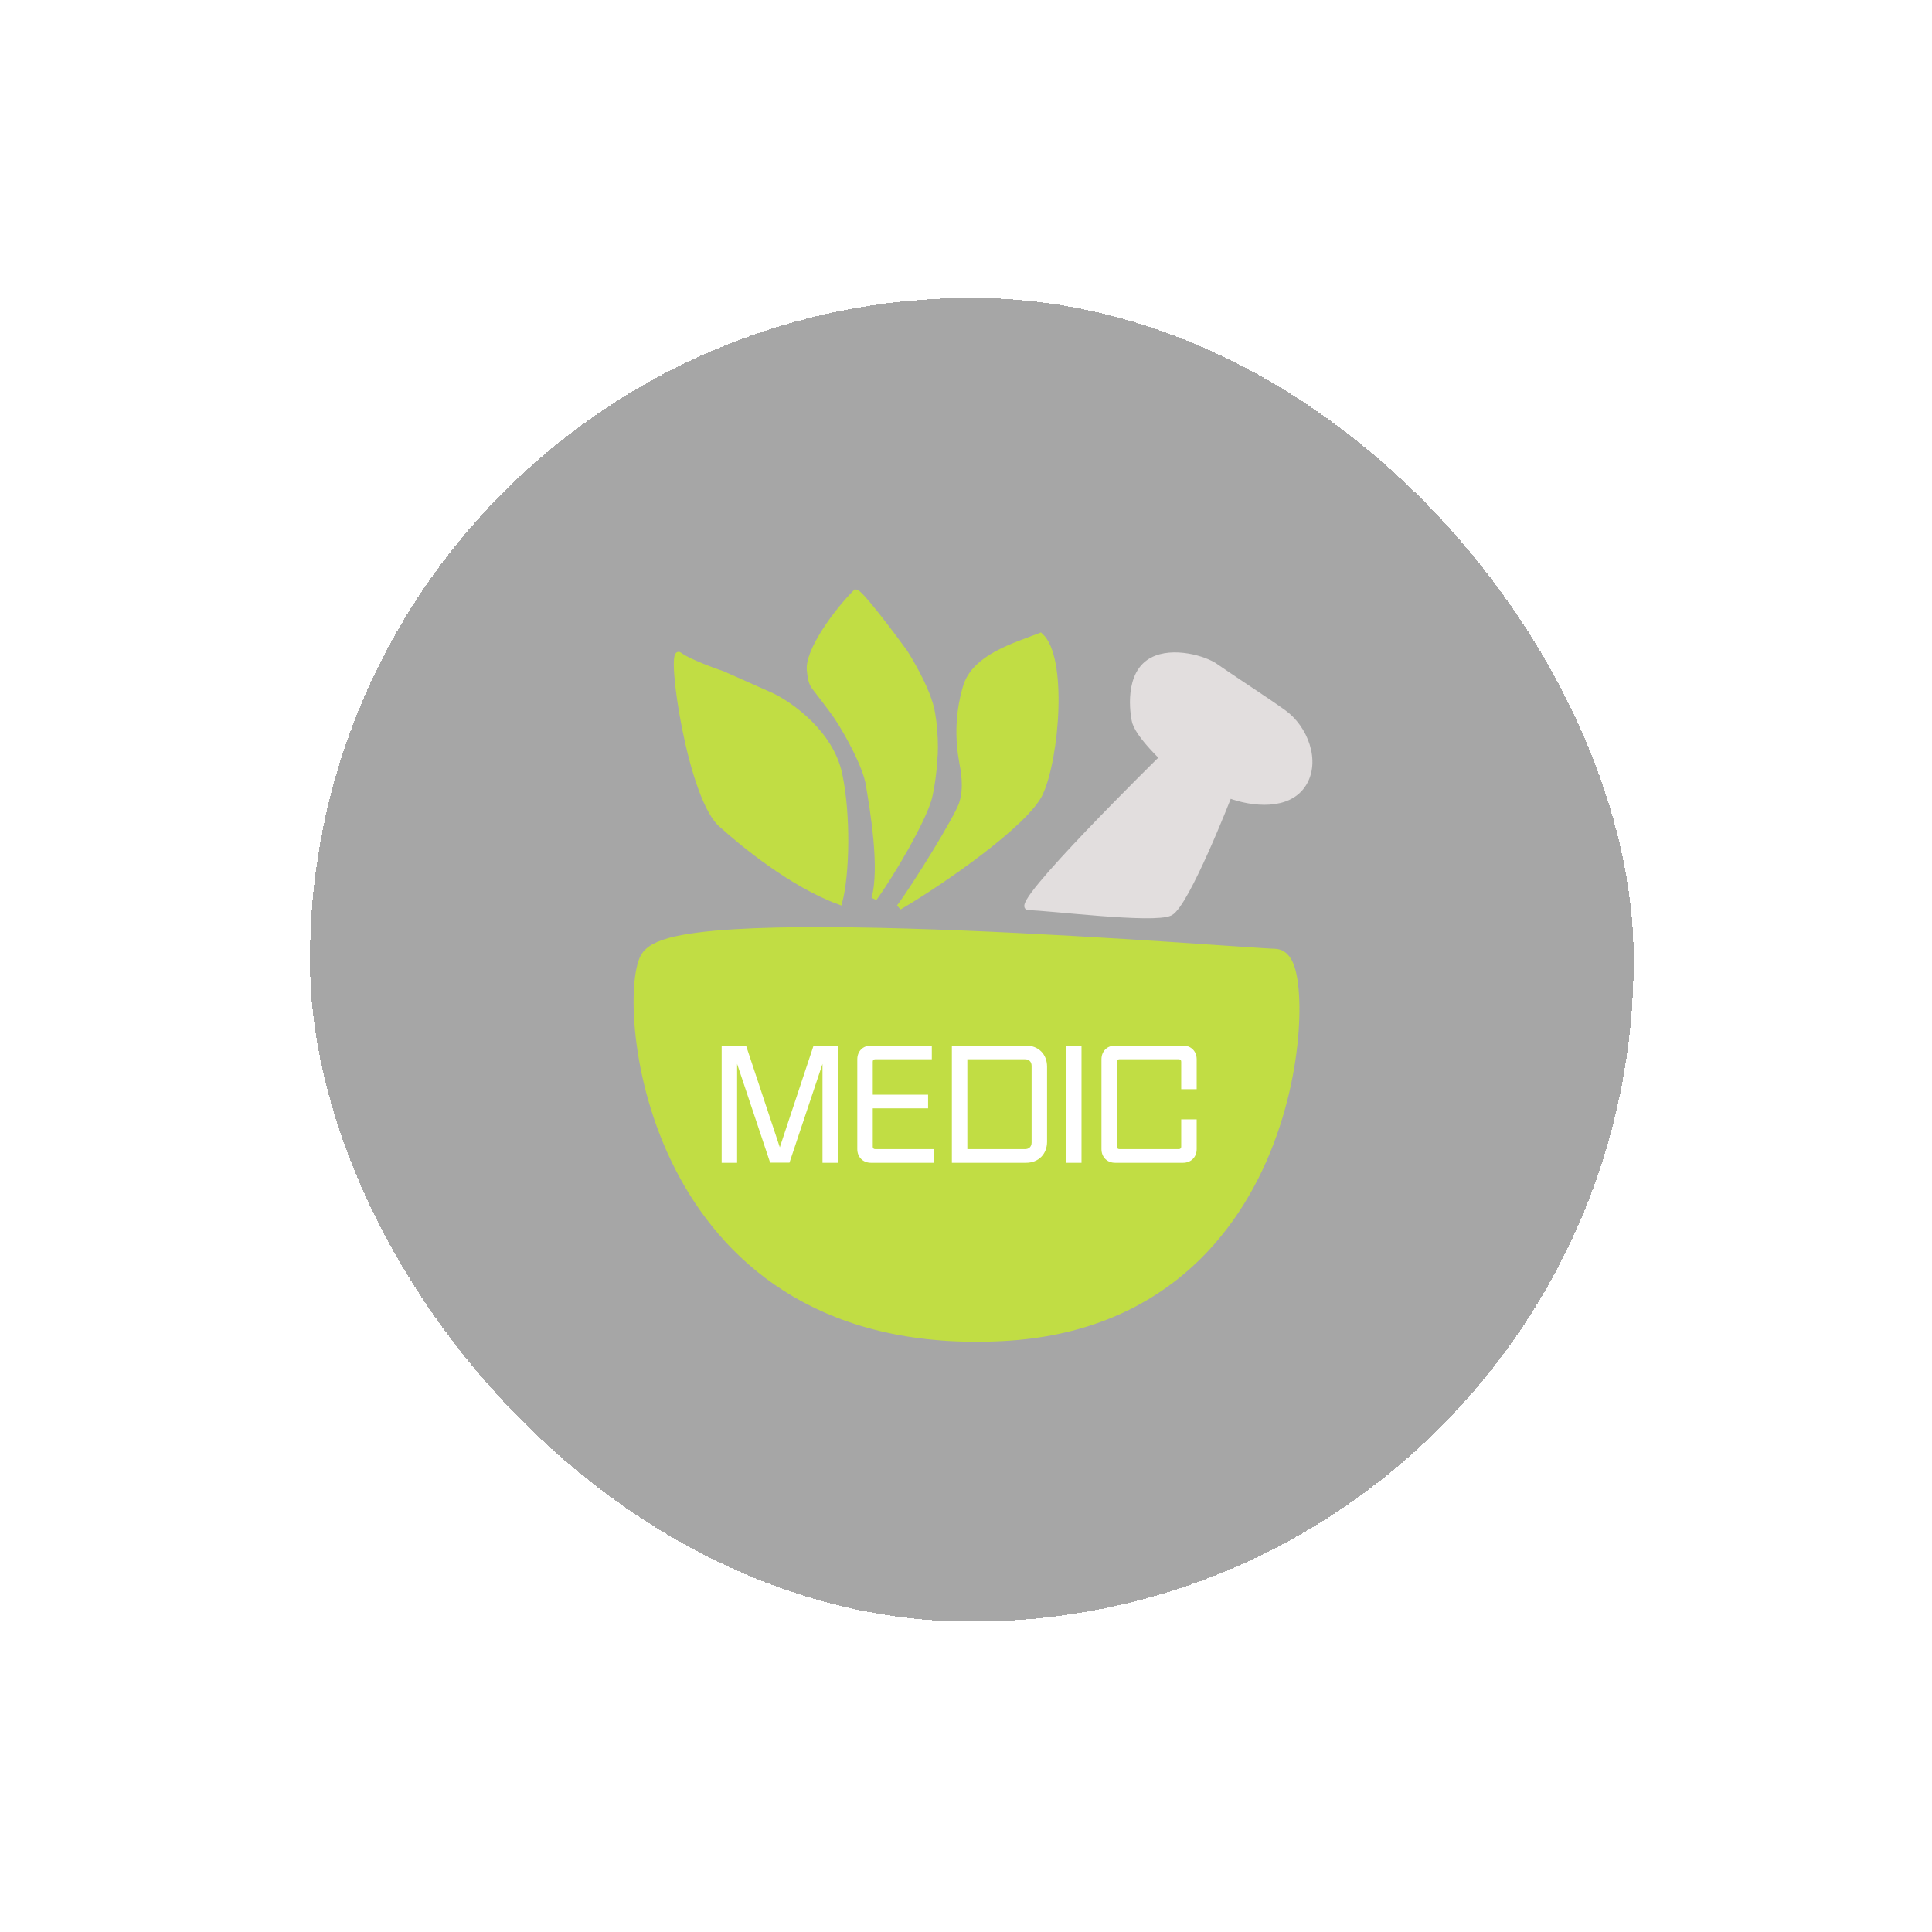 <svg width="108" height="108" viewBox="0 0 108 108" fill="none" xmlns="http://www.w3.org/2000/svg">
<g filter="url(#filter0_d_851_1106)">
<rect x="14" y="10" width="74" height="74" rx="37" fill="#A6A6A6" shape-rendering="crispEdges"/>
<path d="M62.093 44.383C61.179 44.839 55.242 44.078 54.176 44.078C53.11 44.078 61.636 35.705 61.636 35.705C60.723 34.791 60.266 34.182 60.114 33.725C60.066 33.581 59.599 31.287 60.875 30.376C61.941 29.615 63.768 30.071 64.529 30.528C65.848 31.442 67.307 32.37 68.427 33.17C69.633 34.032 70.348 35.891 69.548 37.172C68.708 38.516 66.666 38.292 65.386 37.812C65.386 37.812 63.007 43.926 62.093 44.383Z" fill="#E2DEDE" stroke="#E2DEDE" stroke-width="0.304"/>
<path d="M67.93 47.184C66.489 47.184 34.315 44.463 33.173 47.184C32.031 49.905 33.605 68.533 52.723 67.513C69.387 66.624 69.371 47.184 67.93 47.184Z" fill="#C1DD44" stroke="#C1DD44" stroke-width="1.601"/>
<path d="M50.66 31.731C51.161 30.061 53.416 29.433 54.833 28.877C56.199 30.091 55.747 35.669 54.833 37.681C54.074 39.35 49.368 42.639 46.94 44.056C47.85 42.842 50.172 39.063 50.431 38.288C50.734 37.377 50.532 36.416 50.431 35.859C50.066 33.795 50.508 32.237 50.66 31.731Z" fill="#C1DD44" stroke="#C1DD44" stroke-width="0.304"/>
<path d="M41.932 30.849C41.78 29.787 43.399 27.56 44.512 26.447C44.755 26.447 46.435 28.674 47.245 29.787C47.548 30.242 48.358 31.659 48.611 32.519C48.914 33.278 49.015 35.049 48.914 35.858C48.914 36.223 48.761 37.438 48.611 37.983C48.26 39.253 46.5 42.259 45.539 43.575C46.025 41.875 45.445 38.528 45.219 37.172C45.059 36.212 44.113 34.425 43.45 33.43C43.146 32.974 42.481 32.134 42.177 31.73C41.975 31.46 41.956 31.022 41.932 30.849Z" fill="#C1DD44" stroke="#C1DD44" stroke-width="0.304"/>
<path d="M37.079 39.518C35.257 38.152 34.043 29.5 34.65 29.955C35.257 30.41 37.079 31.017 37.079 31.017L39.811 32.232C40.874 32.738 43.12 34.326 43.606 36.634C44.092 38.941 44.011 42.25 43.606 43.768C40.934 42.796 38.141 40.479 37.079 39.518Z" fill="#C1DD44" stroke="#C1DD44" stroke-width="0.304"/>
<path d="M43.517 58.349H42.652V52.82L40.806 58.341H39.725L37.879 52.82V58.349H37.015V51.797H38.378L40.266 57.484L42.153 51.797H43.517V58.349ZM48.888 58.349H45.362C44.913 58.349 44.597 58.033 44.597 57.584V52.562C44.597 52.113 44.913 51.797 45.362 51.797H48.763V52.562H45.595C45.512 52.562 45.462 52.612 45.462 52.695V54.541H48.555V55.306H45.462V57.451C45.462 57.534 45.512 57.584 45.595 57.584H48.888V58.349ZM54.025 58.349H49.884V51.797H54.025C54.724 51.797 55.206 52.279 55.206 52.978V57.169C55.206 57.867 54.724 58.349 54.025 58.349ZM54.341 57.218V52.928C54.341 52.703 54.2 52.562 53.975 52.562H50.749V57.584H53.975C54.2 57.584 54.341 57.443 54.341 57.218ZM57.131 58.349H56.267V51.797H57.131V58.349ZM62.804 58.349H59.012C58.563 58.349 58.247 58.033 58.247 57.584V52.562C58.247 52.113 58.563 51.797 59.012 51.797H62.804C63.253 51.797 63.569 52.113 63.569 52.562V54.233H62.704V52.695C62.704 52.612 62.654 52.562 62.571 52.562H59.245C59.162 52.562 59.112 52.612 59.112 52.695V57.451C59.112 57.534 59.162 57.584 59.245 57.584H62.571C62.654 57.584 62.704 57.534 62.704 57.451V55.921H63.569V57.584C63.569 58.033 63.253 58.349 62.804 58.349Z" fill="white"/>
</g>
<defs>
<filter id="filter0_d_851_1106" x="0.697" y="0.022" width="107.258" height="107.258" filterUnits="userSpaceOnUse" color-interpolation-filters="sRGB">
<feFlood flood-opacity="0" result="BackgroundImageFix"/>
<feColorMatrix in="SourceAlpha" type="matrix" values="0 0 0 0 0 0 0 0 0 0 0 0 0 0 0 0 0 0 127 0" result="hardAlpha"/>
<feOffset dx="3.326" dy="6.652"/>
<feGaussianBlur stdDeviation="8.315"/>
<feComposite in2="hardAlpha" operator="out"/>
<feColorMatrix type="matrix" values="0 0 0 0 0 0 0 0 0 0 0 0 0 0 0 0 0 0 0.1 0"/>
<feBlend mode="normal" in2="BackgroundImageFix" result="effect1_dropShadow_851_1106"/>
<feBlend mode="normal" in="SourceGraphic" in2="effect1_dropShadow_851_1106" result="shape"/>
</filter>
</defs>
</svg>
